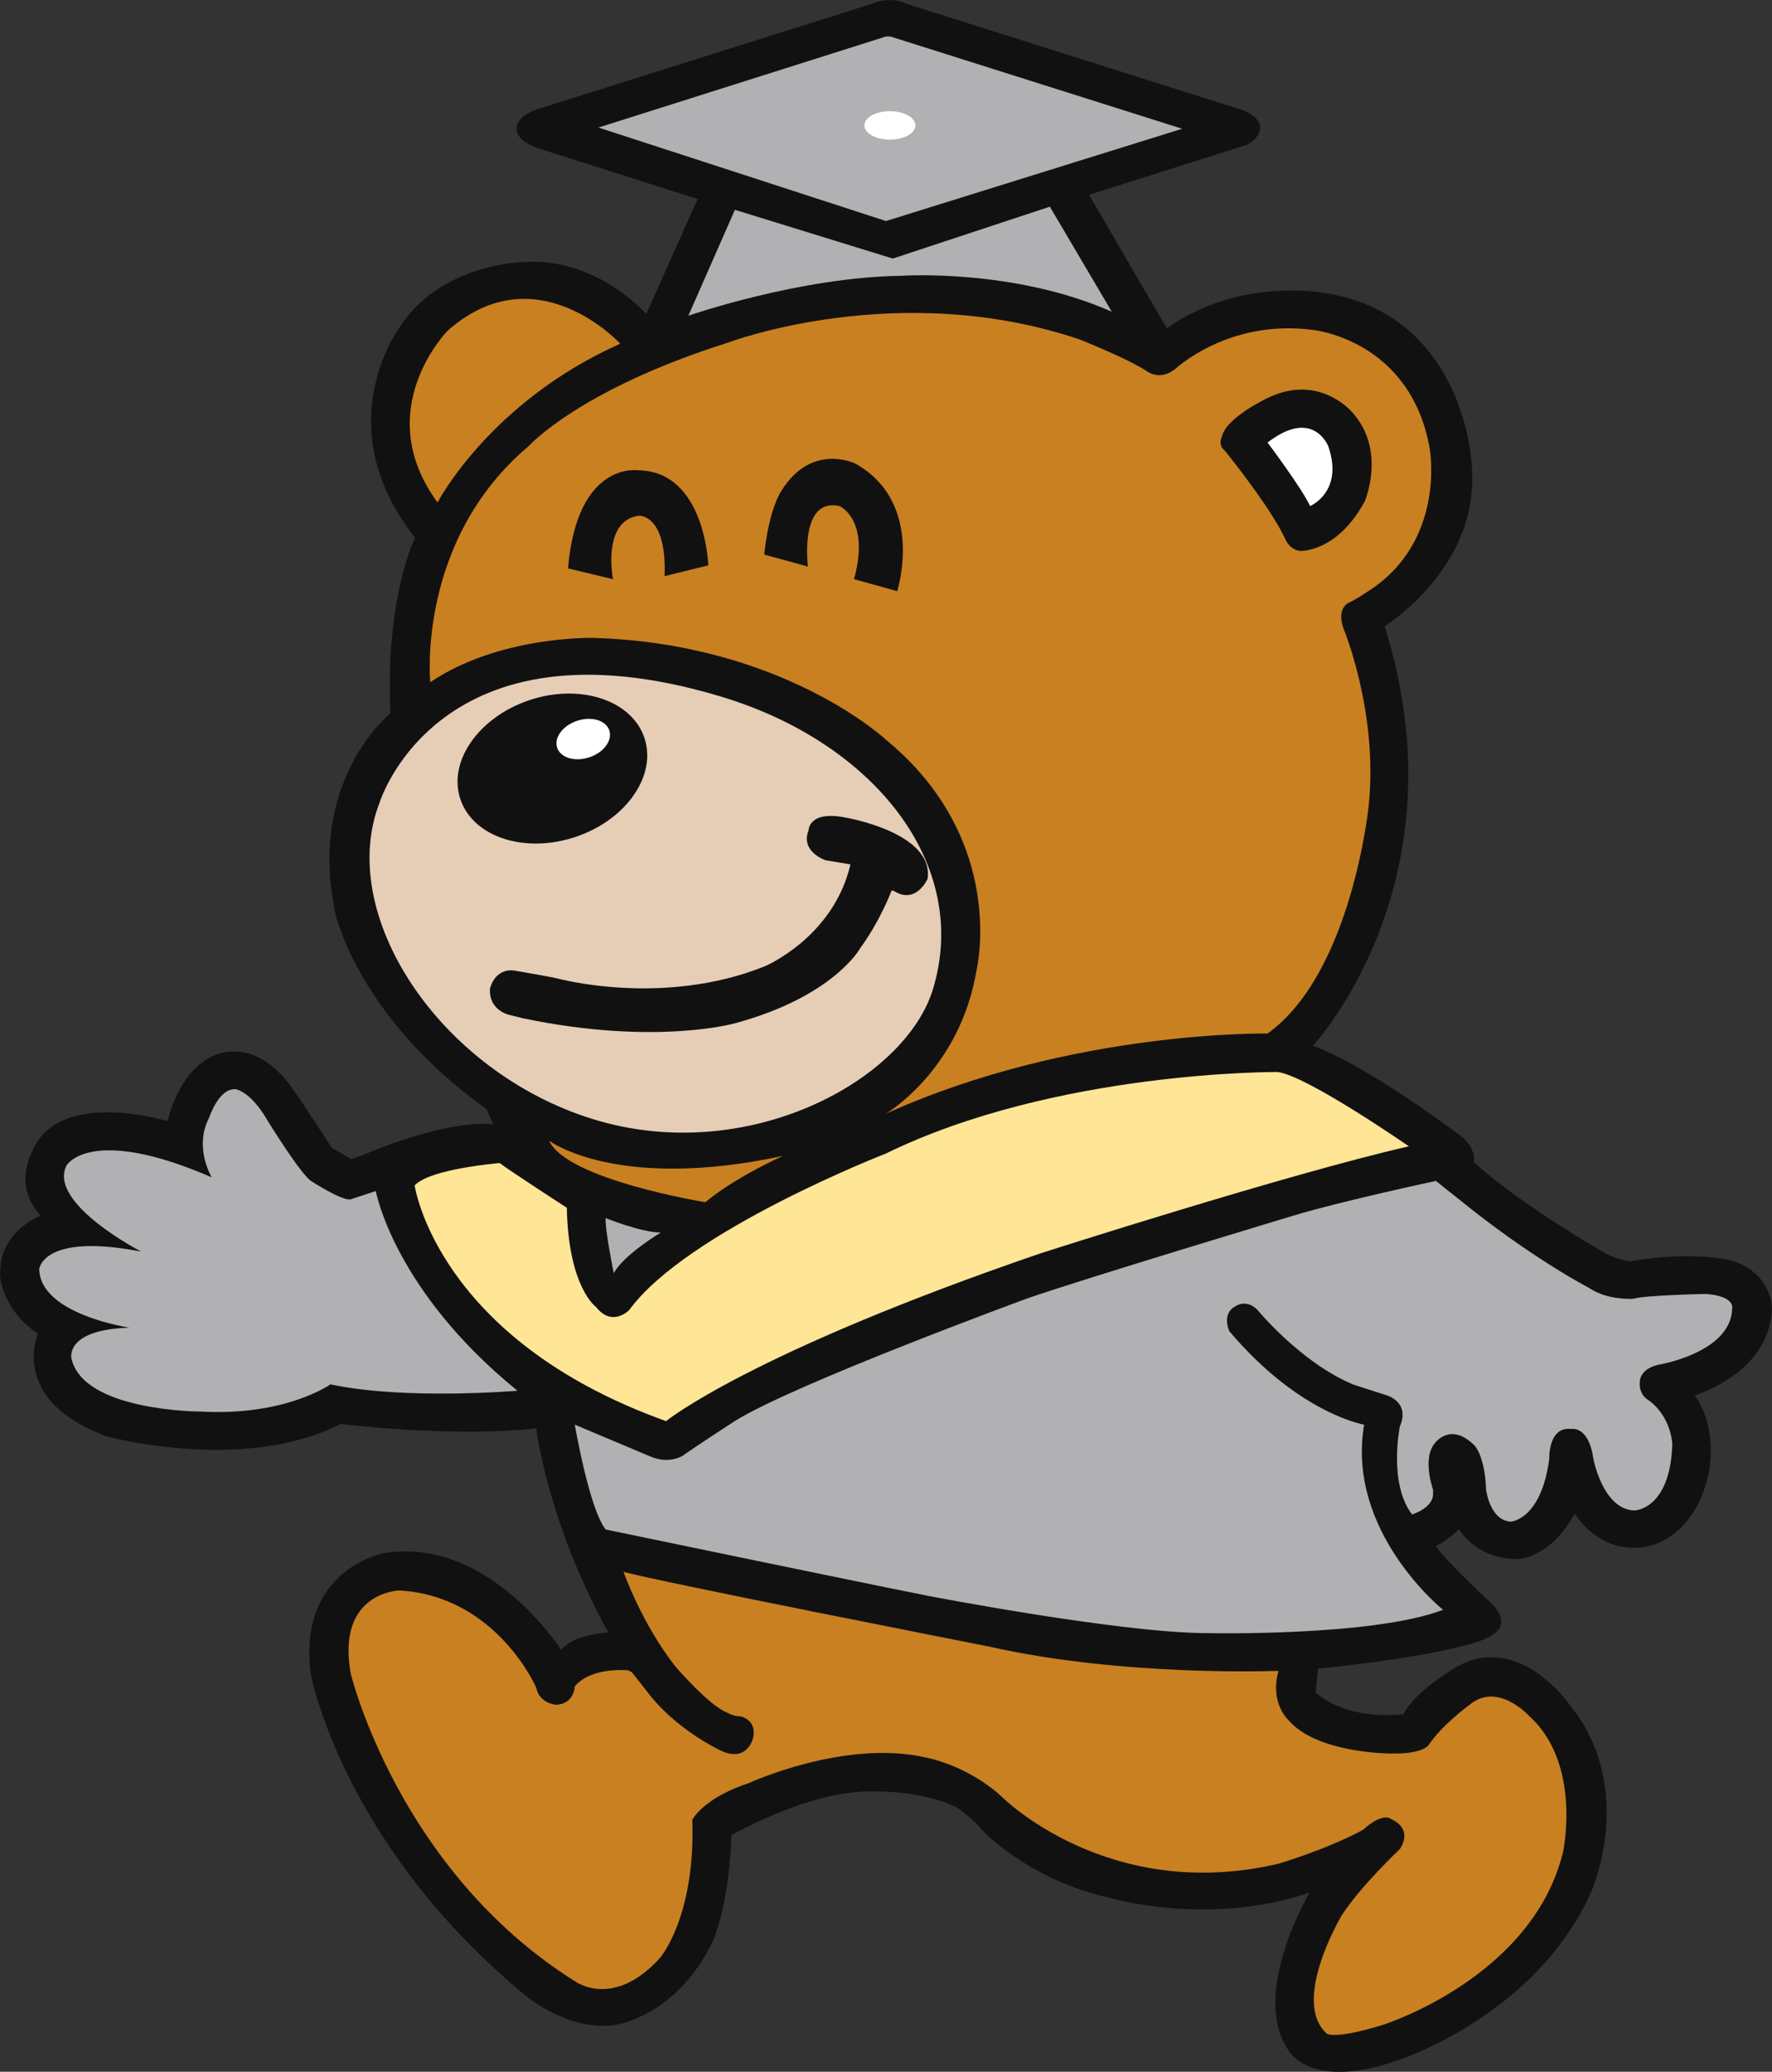 <svg width="83" height="97" viewBox="0 0 83 97" fill="none" xmlns="http://www.w3.org/2000/svg">
<rect x="0" y="0" width="83" height="97" fill="#333333" stroke="none"/>
<g clip-path="url(#clip0_922_2972)">
<path d="M40.85 0.176L25.414 5.037C25.414 5.037 24.163 5.317 24.201 6.065C24.201 6.065 24.126 6.626 25.396 7.001L32.677 9.319L30.27 14.706C30.27 14.706 27.938 11.995 24.449 12.275C24.449 12.275 20.656 12.349 18.743 15.287C18.743 15.287 15.255 19.87 19.444 25.18C19.444 25.18 18.04 27.912 18.288 33.39C18.288 33.39 14.354 36.541 15.719 42.799C15.719 42.799 16.77 47.624 22.773 51.918L23.114 52.647C23.114 52.647 21.266 52.281 16.961 54.097L16.449 54.265L15.539 53.742C15.539 53.742 14.156 51.592 13.815 51.143C13.815 51.143 12.638 49.123 10.857 49.236C10.857 49.236 8.77 49.085 7.842 52.49C7.842 52.49 3.575 51.181 1.908 53.237C1.908 53.237 0.297 55.183 1.908 56.922C1.908 56.922 -0.122 57.634 0.012 59.802C0.012 59.802 0.165 61.391 1.776 62.439C1.776 62.439 0.392 65.543 4.979 67.247C4.979 67.247 11.389 69.004 15.958 66.668C15.958 66.668 21.173 67.323 25.116 66.874C25.116 66.874 25.628 71.233 28.49 76.431C28.49 76.431 26.841 76.505 26.29 77.254C26.29 77.254 22.916 71.953 18.024 72.71C18.024 72.71 13.928 73.41 14.554 78.377C14.554 78.377 16.033 86.427 24.763 93.553C24.763 93.553 26.698 95.095 28.745 94.814C28.745 94.814 31.476 94.534 33.266 91.14C33.266 91.14 34.12 89.655 34.261 85.922C34.261 85.922 38.006 83.763 40.982 83.875C40.982 83.875 43.219 83.819 44.85 84.643C44.85 84.643 45.515 85.092 46.063 85.747C46.063 85.747 48.243 88.048 52.036 88.871C52.036 88.871 56.643 90.218 61.346 88.609C61.346 88.609 58.502 93.378 60.379 96.033C60.379 96.033 61.442 97.959 65.67 96.388C65.67 96.388 72.031 94.285 74.562 88.505C74.562 88.505 76.666 83.709 73.538 79.838C73.538 79.838 71.121 76.303 68.134 78.098C68.134 78.098 66.229 79.221 65.745 80.257C65.745 80.257 63.215 80.621 61.622 79.247L61.736 78.125C61.736 78.125 66.115 77.706 68.532 77.059C68.532 77.059 70.22 76.713 70.295 76.058C70.295 76.058 70.484 75.571 69.688 74.918C69.688 74.918 67.544 72.898 67.26 72.393C67.26 72.393 67.999 71.982 68.341 71.59C68.341 71.59 69.062 72.936 70.957 72.992C70.957 72.992 72.511 73.123 73.763 70.86C73.763 70.86 74.939 72.918 77.272 72.375C77.272 72.375 79.358 72 80.02 69.047C80.02 69.047 80.532 66.933 79.376 65.326C79.376 65.326 82.903 64.316 82.999 61.248C82.999 61.248 82.999 59.602 81.103 59.021C81.103 59.021 79.34 58.534 76.325 59.059C76.325 59.059 75.547 58.909 75.149 58.648C75.149 58.648 71.281 56.46 69.023 54.402C69.023 54.402 69.194 53.935 68.55 53.28C68.55 53.28 64.152 49.931 61.497 48.959C61.497 48.959 68.646 41.328 64.853 29.321C64.853 29.321 69.517 26.477 68.91 21.504C68.91 21.504 68.493 14.733 62.084 13.723C62.084 13.723 58.102 12.937 54.65 15.368L51.01 9.122L58.329 6.803C58.329 6.803 58.946 6.617 59.03 5.971C59.03 5.971 59.057 5.409 58.036 5.102L42.452 0.176C42.452 0.176 41.779 -0.217 40.85 0.176Z" fill="#111111"/>
<path d="M41.499 1.708L28.029 5.972L41.499 10.349L55.372 6.028L41.702 1.708H41.499Z" fill="#B1B0B2"/>
<path d="M42.877 5.872C42.877 6.24 42.343 6.538 41.683 6.538C41.023 6.538 40.488 6.24 40.488 5.872C40.488 5.504 41.023 5.205 41.683 5.205C42.343 5.205 42.877 5.504 42.877 5.872Z" fill="white"/>
<path d="M34.422 9.826L32.242 14.782C32.242 14.782 37.457 12.968 42.254 12.912C42.254 12.912 47.469 12.558 52.076 14.595L49.175 9.676L41.819 12.106L34.424 9.824L34.422 9.826Z" fill="#B1B0B2"/>
<path d="M20.494 23.526C20.494 23.526 22.94 18.812 29.054 16.092C29.054 16.092 25.129 11.814 20.976 15.475C20.976 15.475 17.309 19.178 20.494 23.526Z" fill="#C98020"/>
<path d="M20.153 31.942C20.153 31.942 19.5 25.321 24.76 20.889C24.76 20.889 27.12 18.242 34.117 16.036C34.117 16.036 42.069 13.018 50.583 15.897C50.583 15.897 52.829 16.795 53.682 17.356C53.682 17.356 54.278 17.861 55.018 17.3C55.018 17.3 57.521 14.916 61.503 15.448C61.503 15.448 66.053 15.897 66.963 20.974C66.963 20.974 67.787 25.377 64.005 27.734C64.005 27.734 63.694 27.949 63.275 28.174C63.275 28.174 62.574 28.36 62.916 29.39C62.916 29.39 64.565 33.318 64.11 37.712C64.11 37.712 63.332 45.55 59.371 48.391C59.371 48.391 50.187 48.214 41.498 52.142C41.498 52.142 44.979 50.095 45.748 45.382C45.748 45.382 47.202 39.322 41.498 34.635C41.498 34.635 36.674 30.12 27.773 29.866C27.773 29.866 23.393 29.754 20.151 31.942" fill="#C98020"/>
<path d="M26.608 26.612L28.713 27.117C28.713 27.117 28.173 24.367 29.934 24.143C29.934 24.143 31.243 24.087 31.129 26.975L33.177 26.47C33.177 26.47 33.036 22.058 29.891 22.02C29.891 22.02 27.034 21.562 26.606 26.612" fill="#111111"/>
<path d="M35.795 25.965L37.843 26.526C37.843 26.526 37.424 23.272 39.324 23.694C39.324 23.694 40.771 24.311 40.004 27.117L42.023 27.678C42.023 27.678 43.358 23.555 40.061 21.703C40.061 21.703 38.013 20.693 36.591 22.994C36.591 22.994 36.023 23.806 35.795 25.968" fill="#111111"/>
<path d="M33.756 32.609C40.964 34.773 45.476 40.493 43.699 46.315C42.386 50.618 34.957 54.62 27.765 52.395C20.575 50.171 15.714 42.801 17.792 37.544C17.792 37.544 20.556 28.645 33.756 32.609" fill="#E6CDB6"/>
<path d="M26.065 45.801C26.065 45.801 31.018 47.175 35.826 45.24C35.826 45.24 39.039 43.893 39.835 40.471L38.67 40.276C38.67 40.276 37.475 39.883 37.874 38.873C37.874 38.873 37.874 37.919 39.637 38.285C39.637 38.285 43.76 38.985 43.448 41.146C43.448 41.146 42.909 42.381 41.856 41.707L41.76 41.698C41.76 41.698 41.266 43.054 40.281 44.41C40.281 44.41 39.048 46.654 34.44 47.906C34.44 47.906 30.725 48.972 24.524 47.682L23.842 47.514C23.842 47.514 22.893 47.307 22.95 46.297C22.95 46.297 23.139 45.343 24.069 45.438C24.069 45.438 25.714 45.718 26.065 45.801" fill="#111111"/>
<path d="M25.719 53.405C25.719 53.405 28.866 55.8 36.679 54.117C36.679 54.117 34.479 55.089 33.038 56.287C33.038 56.287 26.554 55.239 25.719 53.407" fill="#C98020"/>
<path d="M28.372 57.032C28.372 57.032 30.04 57.706 30.95 57.706C30.95 57.706 29.204 58.754 28.749 59.613C28.749 59.613 28.333 57.593 28.369 57.032" fill="#B1B0B2"/>
<path d="M26.55 56.548C26.55 56.548 23.781 54.752 23.404 54.454C23.404 54.454 20.143 54.716 19.422 55.502C19.422 55.502 20.446 62.684 31.197 66.537C31.197 66.537 35.083 63.357 48.735 58.682C48.735 58.682 60.264 54.979 65.989 53.67C65.989 53.67 61.249 50.378 59.846 50.191C59.846 50.191 49.468 50.117 41.497 54.007C41.497 54.007 32.161 57.636 29.47 61.339C29.47 61.339 28.673 62.163 27.916 61.189C27.916 61.189 26.626 60.291 26.55 56.55" fill="#FFE596"/>
<path d="M17.602 55.761C17.602 55.761 18.436 60.401 24.239 65.114C24.239 65.114 18.967 65.563 15.479 64.815C15.479 64.815 13.383 66.312 9.401 66.088C9.401 66.088 3.883 66.088 3.344 63.592C3.344 63.592 3.032 62.245 6.075 62.162C6.075 62.162 1.865 61.545 1.838 59.413C1.838 59.413 2.009 57.703 6.616 58.601C6.616 58.601 2.209 56.329 3.119 54.561C3.119 54.561 4.227 52.653 9.915 55.122C9.915 55.122 9.062 53.719 9.802 52.316C9.802 52.316 10.257 50.914 11.053 50.999C11.053 50.999 11.736 51.111 12.475 52.372C12.475 52.372 14.125 55.066 14.607 55.317C14.607 55.317 15.943 56.186 16.398 56.159L17.602 55.766V55.761Z" fill="#B1B0B2"/>
<path d="M26.923 66.703C26.923 66.703 27.601 70.657 28.37 71.611C28.37 71.611 39.977 74.024 43.503 74.724C43.503 74.724 52.518 76.463 56.557 76.463C56.557 76.463 64.293 76.632 67.592 75.371C67.592 75.371 63.042 71.723 63.895 66.703C63.895 66.703 60.853 66.198 57.581 62.326C57.581 62.326 57.212 61.541 57.836 61.177C57.836 61.177 58.348 60.784 58.887 61.316C58.887 61.316 60.905 63.785 63.381 64.822C63.381 64.822 64.405 65.159 64.86 65.298C64.86 65.298 66.082 65.578 65.57 66.784C65.57 66.784 65.019 69.43 66.138 70.906C66.138 70.906 67.049 70.644 67.124 70.009V69.746C67.124 69.746 66.594 68.269 67.219 67.558C67.219 67.558 67.941 66.548 69.078 67.688C69.078 67.688 69.551 68.175 69.608 69.746C69.608 69.746 69.779 71.187 70.764 71.243C70.764 71.243 72.186 71.169 72.566 68.308C72.566 68.308 72.509 66.775 73.59 66.905C73.59 66.905 74.405 66.718 74.632 68.29C74.632 68.29 75.069 70.684 76.566 70.72C76.566 70.72 78.234 70.682 78.33 67.616C78.33 67.616 78.291 66.308 77.192 65.54C77.192 65.54 76.737 65.298 76.812 64.66C76.812 64.66 76.812 64.081 77.704 63.893C77.704 63.893 81.078 63.332 81.135 61.274C81.135 61.274 81.306 60.694 79.922 60.582C79.922 60.582 77.04 60.638 76.509 60.807C76.509 60.807 75.297 60.901 74.405 60.284C74.405 60.284 71.749 58.919 68.336 56.15L67.256 55.29C67.256 55.29 62.876 56.226 60.639 56.899C60.639 56.899 50.93 59.817 48.124 60.789C48.124 60.789 37.212 64.79 34.425 66.53C34.425 66.53 32.434 67.82 31.979 68.157C31.979 68.157 31.326 68.577 30.443 68.184L26.916 66.698L26.923 66.703Z" fill="#B1B0B2"/>
<path d="M29.435 78.205C29.435 78.205 27.71 78.019 26.923 78.953C26.923 78.953 26.895 79.812 26.022 79.812C26.022 79.812 25.264 79.761 25.111 79C25.111 79 23.253 74.724 18.702 74.464C18.702 74.464 15.744 74.538 16.427 78.353C16.427 78.353 18.645 87.555 26.92 92.756C26.92 92.756 28.711 94.102 30.911 91.672C30.911 91.672 32.579 89.764 32.429 85.201C32.429 85.201 32.923 84.191 35.084 83.48C35.084 83.48 39.56 81.421 43.351 82.283C43.351 82.283 45.285 82.62 46.916 84.117C46.916 84.117 51.883 89.129 59.886 87.259C59.886 87.259 62.161 86.586 63.849 85.67C63.849 85.67 64.739 84.808 65.205 85.194C65.205 85.194 66.2 85.587 65.574 86.568C65.574 86.568 63.726 88.307 62.843 89.681C62.843 89.681 60.436 93.712 62.161 95.227C62.161 95.227 62.577 95.489 64.796 94.796C64.796 94.796 71.792 92.59 73.215 86.698C73.215 86.698 74.106 82.564 71.622 80.34C71.622 80.34 70.161 78.713 68.835 79.817C68.835 79.817 67.544 80.753 66.9 81.725C66.9 81.725 66.616 82.135 65.137 82.099C65.137 82.099 61.742 82.099 60.398 80.584C60.398 80.584 59.449 79.799 59.886 78.228C59.886 78.228 52.661 78.526 46.309 77.088C46.309 77.088 30.513 73.984 29.205 73.591C29.205 73.591 30.04 75.986 31.633 78.023C31.633 78.023 33.187 79.837 34.04 80.174C34.04 80.174 34.343 80.36 34.684 80.36C34.684 80.36 35.48 80.51 35.271 81.388C35.271 81.388 34.986 82.566 33.735 81.949C33.735 81.949 31.876 81.089 30.531 79.48C30.531 79.48 29.924 78.713 29.603 78.302L29.432 78.207L29.435 78.205Z" fill="#C98020"/>
<path d="M30.172 34.515C30.791 36.274 29.367 38.359 26.994 39.172C24.621 39.982 22.195 39.214 21.576 37.453C20.957 35.693 22.382 33.608 24.755 32.795C27.128 31.985 29.554 32.753 30.172 34.515Z" fill="#111111"/>
<path d="M28.536 34.187C28.702 34.656 28.29 35.224 27.617 35.453C26.945 35.682 26.265 35.489 26.101 35.017C25.935 34.548 26.347 33.98 27.02 33.752C27.694 33.523 28.372 33.716 28.536 34.187Z" fill="white"/>
<path d="M57.403 21.14C57.403 21.14 59.148 23.29 59.981 24.805C59.981 24.805 60.134 25.103 60.191 25.215C60.191 25.215 60.386 25.738 60.896 25.794C60.896 25.794 62.618 25.889 63.927 23.467C63.927 23.467 64.951 21.083 63.34 19.306C63.34 19.306 61.804 17.454 59.376 18.633C59.376 18.633 57.424 19.548 57.233 20.446C57.233 20.446 57.005 20.821 57.403 21.137" fill="#111111"/>
<path d="M59.373 20.72C59.373 20.72 60.993 22.879 61.364 23.694C61.364 23.694 62.956 23.03 62.217 20.898C62.217 20.898 61.516 19.064 59.373 20.72" fill="white"/>
</g>
<defs>
<clipPath id="clip0_922_2972">
<rect width="83" height="97" fill="white"/>
</clipPath>
</defs>
</svg>
